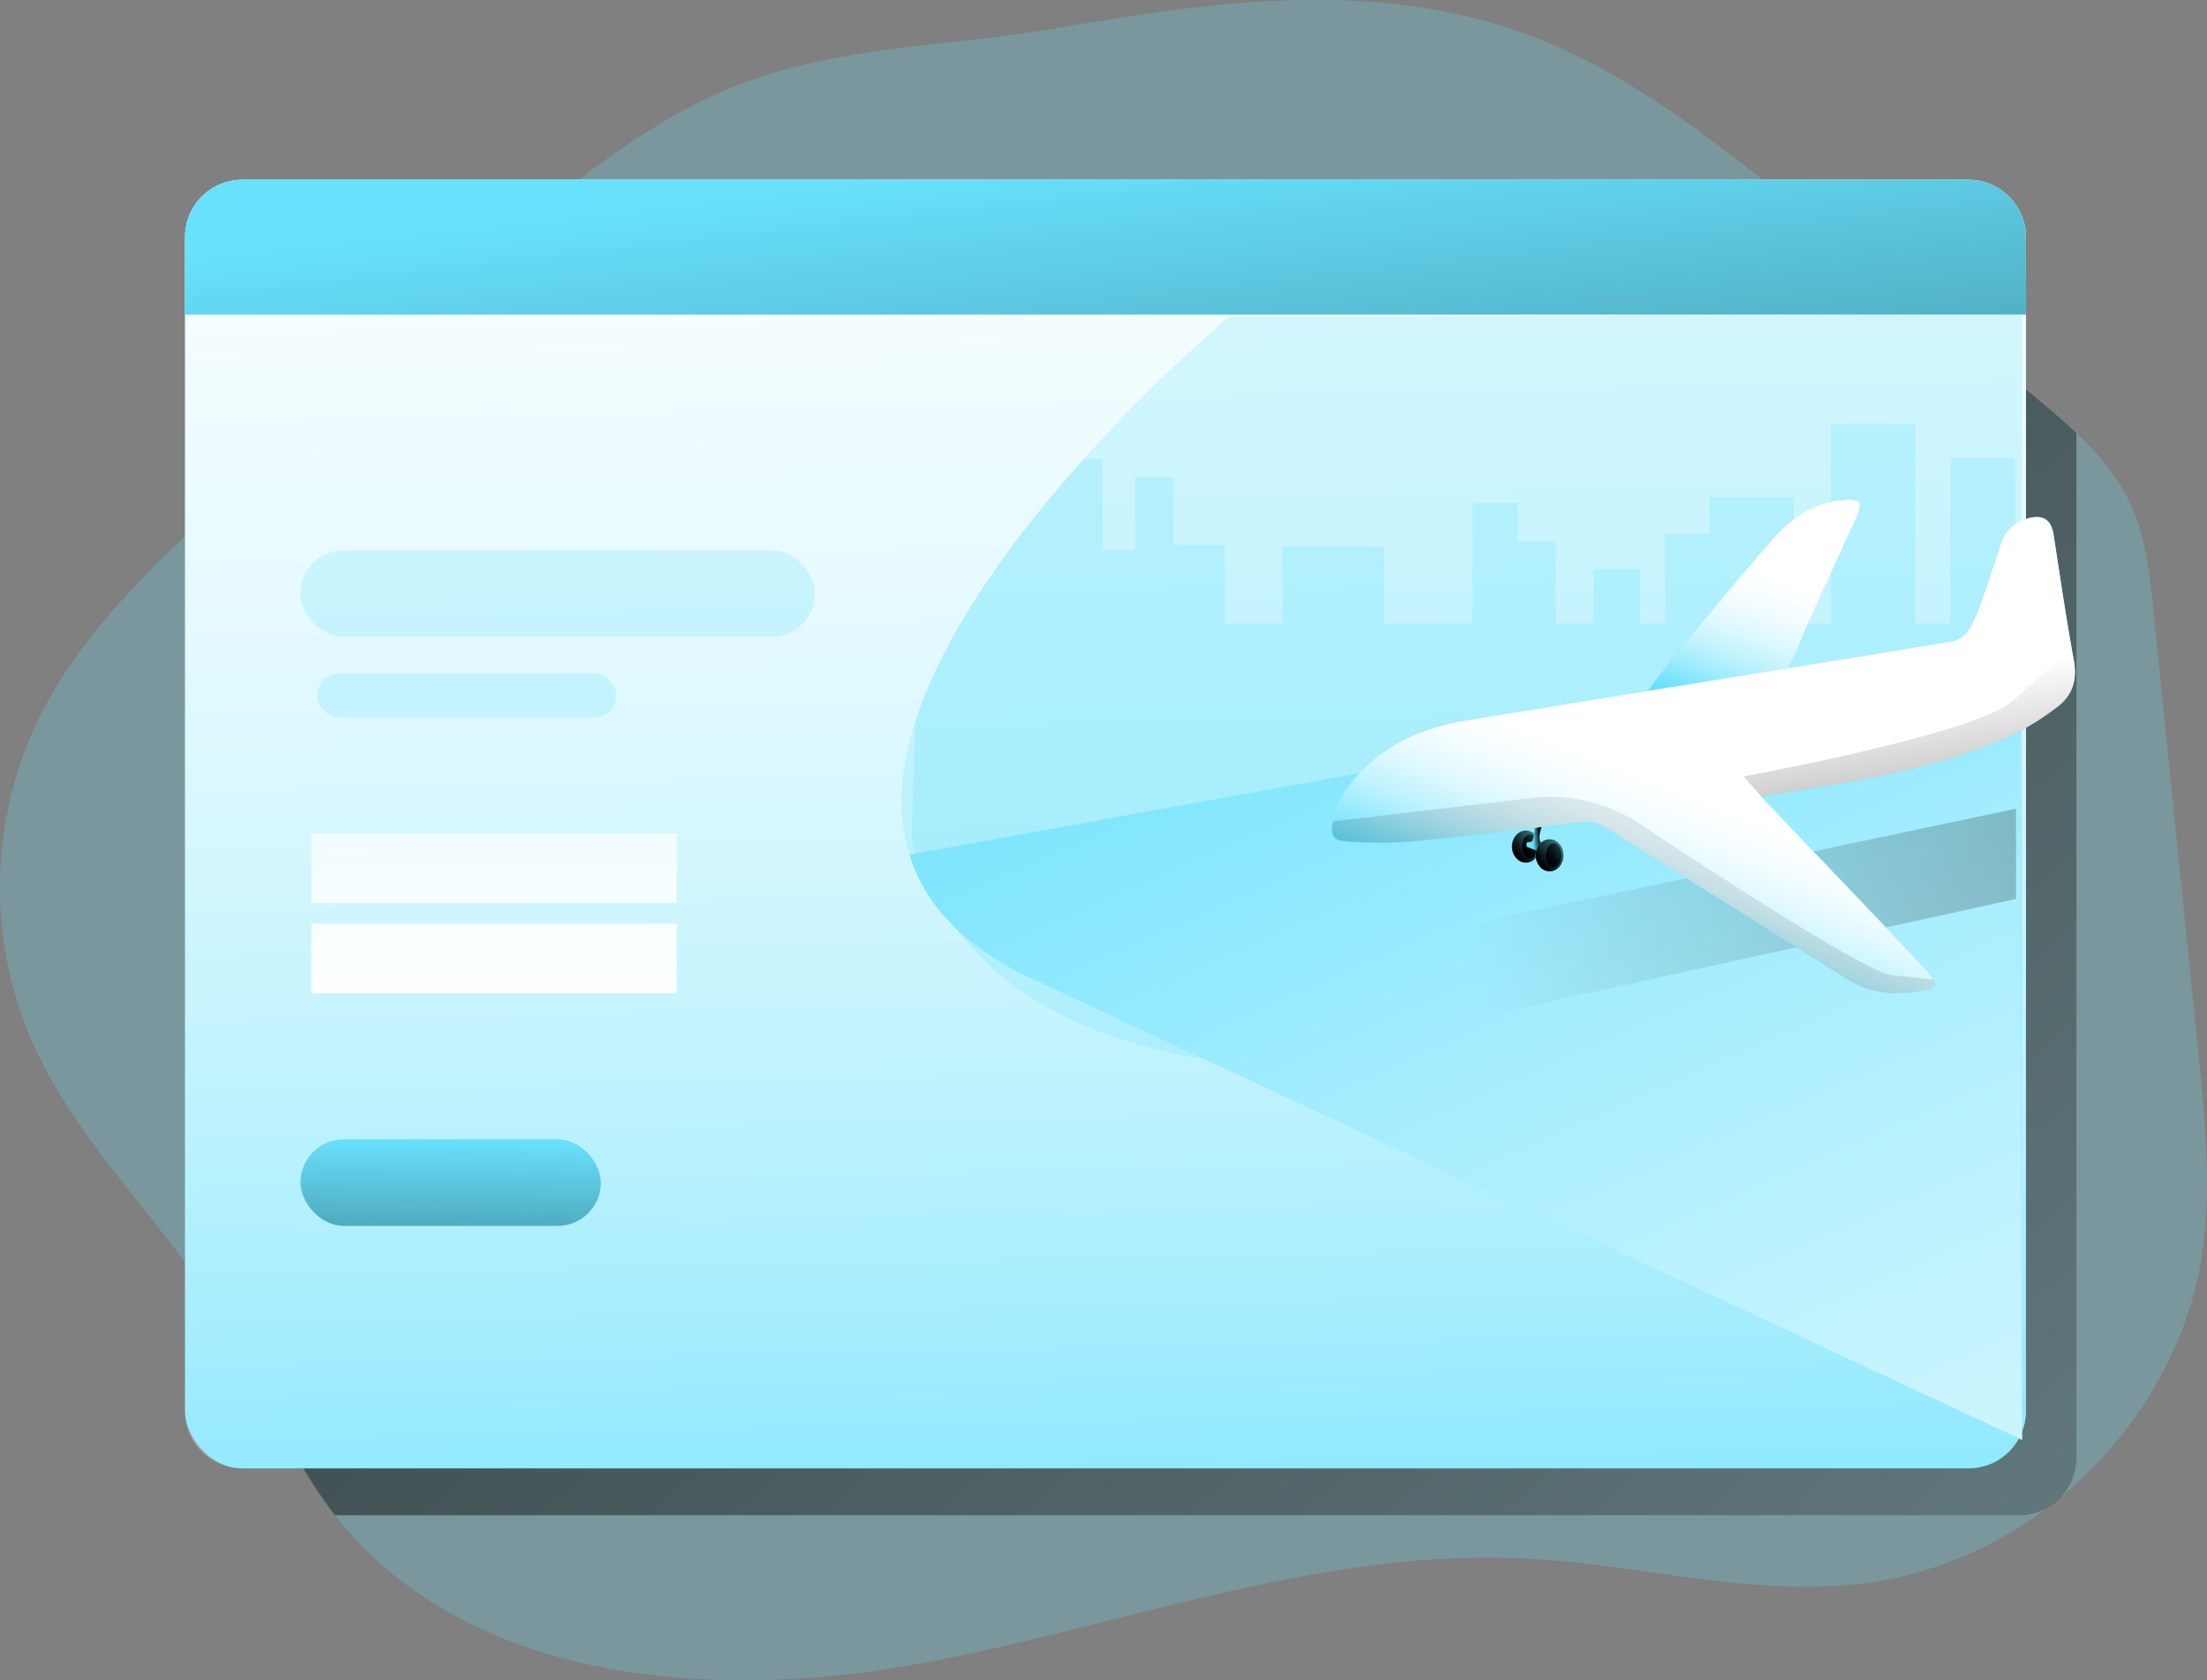 <svg viewBox="0 0 565.15 430.27" xmlns="http://www.w3.org/2000/svg" xmlns:xlink="http://www.w3.org/1999/xlink"><rect x="0" y="0" width="565.15" height="430.27" fill="#808080" stroke="none"/><linearGradient id="a" gradientUnits="userSpaceOnUse" x1="100.96" x2="99.57" y1="162.28" y2="95.4"><stop offset="0" stop-color="#fff" stop-opacity="0"/><stop offset=".13" stop-color="#fff" stop-opacity=".23"/><stop offset=".23" stop-color="#fff" stop-opacity=".41"/><stop offset=".35" stop-color="#fff" stop-opacity=".59"/><stop offset=".48" stop-color="#fff" stop-opacity=".74"/><stop offset=".6" stop-color="#fff" stop-opacity=".85"/><stop offset=".72" stop-color="#fff" stop-opacity=".93"/><stop offset=".84" stop-color="#fff" stop-opacity=".98"/><stop offset=".95" stop-color="#fff"/></linearGradient><linearGradient id="b" gradientUnits="userSpaceOnUse" x1="638.59" x2="-187.08" y1="668.5" y2="-295.71"><stop offset="0" stop-color="#010101" stop-opacity="0"/><stop offset=".95" stop-color="#010101"/></linearGradient><linearGradient id="c" x1="291.6" x2="280.52" xlink:href="#a" y1="496.27" y2="-35.67"/><linearGradient id="d" x1="283" x2="319.94" xlink:href="#b" y1="77.35" y2="406.14"/><linearGradient id="e" x1="115.57" x2="114.03" xlink:href="#b" y1="291.83" y2="388.81"/><linearGradient id="f" x1="339.06" x2="646.61" xlink:href="#a" y1="141.94" y2="840.16"/><linearGradient id="g" x1="377.18" x2="1048.62" xlink:href="#b" y1="246.37" y2="130"/><linearGradient id="h" x1="125.83" x2="127.21" xlink:href="#a" y1="168.66" y2="279.03"/><linearGradient id="i" x1="125.54" x2="126.92" xlink:href="#a" y1="168.66" y2="279.03"/><linearGradient id="j" x1="398.71" x2="387.9" xlink:href="#b" y1="210.72" y2="218.95"/><linearGradient id="k" x1="396.94" x2="389.93" xlink:href="#b" y1="212.85" y2="218.18"/><linearGradient id="l" x1="395.87" x2="397.92" xlink:href="#b" y1="253.16" y2="252.97"/><linearGradient id="m" x1="442.16" x2="455.62" xlink:href="#a" y1="218.58" y2="181.11"/><linearGradient id="n" x1="418.96" x2="436.91" xlink:href="#a" y1="281.96" y2="236.69"/><linearGradient id="o" x1="439.94" x2="281.5" xlink:href="#b" y1="218.27" y2="660.03"/><linearGradient id="p" x1="490.66" x2="511.15" xlink:href="#b" y1="211.97" y2="346.61"/><linearGradient id="q" x1="404.79" x2="393.98" xlink:href="#b" y1="212.95" y2="221.17"/><linearGradient id="r" x1="403.01" x2="396.01" xlink:href="#b" y1="215.07" y2="220.41"/><path d="m567.12 359.74c-3.81 23.91-17.19 45.75-35.82 61.2-1.3 1.06-2.59 2.06-3.91 3.06 0 0-.06 0-.09.06a98.08 98.08 0 0 1 -44.12 18.83c-29.46 4.4-59.14-4.46-88.86-6-53.27-2.79-104.61 17.78-157.09 27.19s-114.23 4.13-147.51-37.56c-.2-.23-.36-.46-.56-.72-10.53-13.48-17.16-29.52-25.49-44.55q-2.16-3.93-4.46-7.7c-14.76-23.92-36.44-43.5-47.73-69.22a99.12 99.12 0 0 1 1.12-81.08c10.63-22.51 29.32-40 47.56-56.95 1.18-1.08 2.33-2.16 3.51-3.25q23.47-21.8 47-43.59c8.62-8 17.25-16 26.21-23.62 11.87-10.2 24.2-19.71 37.65-27.62 32.78-19.35 63.94-17.15 99.53-23.22 41.14-7 83.26-13.09 123.27 2.76 23.36 9.22 43.4 25 63.08 40.51l9.59 7.57c18 14.21 36 28.44 53.7 42.94 3.87 3.18 7.77 6.43 11.41 9.91 5.64 5.38 10.66 11.31 13.88 18.37 3.87 8.43 4.85 17.84 5.8 27.06q5.76 57 11.58 114c1.7 17.17 3.44 34.56.75 51.62z" fill="#68e1fd" opacity=".24" transform="translate(-3.36 -37.8)"/><path d="m136.89 95.84c-9 7.61-17.59 15.65-26.21 23.62q-23.48 21.8-47 43.59v-52.51a14.67 14.67 0 0 1 14.7-14.7z" fill="url(#a)" transform="translate(-3.36 -37.8)"/><path d="m535.07 148.69v262.41a14.65 14.65 0 0 1 -3.77 9.84 15.24 15.24 0 0 1 -3.91 3.09s-.06 0-.09.06a14.83 14.83 0 0 1 -6.92 1.71h-431.22c-10.53-13.48-17.16-29.52-25.49-44.55v-218.2q23.47-21.8 47-43.59c8.62-8 17.25-16 26.21-23.62h333.12c18 14.21 36 28.44 53.7 42.94 3.83 3.22 7.73 6.43 11.37 9.91z" fill="url(#b)" transform="translate(-3.36 -37.8)"/><rect fill="#68e1fd" height="329.98" rx="14.69" width="471.4" x="47.38" y="46.02"/><path d="m522.15 98.53v300.57a14.7 14.7 0 0 1 -14.7 14.69h-442a14.67 14.67 0 0 1 -14.7-14.69v-300.57a14.67 14.67 0 0 1 14.69-14.69h442a14.7 14.7 0 0 1 14.71 14.69z" fill="url(#c)" transform="translate(-3.36 -37.8)"/><path d="m522.15 98.53v19.82h-471.4v-19.82a14.67 14.67 0 0 1 14.69-14.69h442a14.7 14.7 0 0 1 14.71 14.69z" fill="#68e1fd" opacity=".24" transform="translate(-3.36 -37.8)"/><path d="m522.15 98.53v19.82h-471.4v-19.82a14.67 14.67 0 0 1 14.69-14.69h442a14.7 14.7 0 0 1 14.71 14.69z" fill="#68e1fd" transform="translate(-3.36 -37.8)"/><path d="m522.15 98.53v19.82h-471.4v-19.82a14.67 14.67 0 0 1 14.69-14.69h442a14.7 14.7 0 0 1 14.71 14.69z" fill="url(#d)" transform="translate(-3.36 -37.8)"/><rect fill="#68e1fd" height="22.17" opacity=".24" rx="11.08" width="131.76" x="76.94" y="140.89"/><rect fill="#68e1fd" height="22.17" rx="11.08" width="76.92" x="76.94" y="291.74"/><rect fill="url(#e)" height="22.17" rx="11.08" width="76.92" x="76.94" y="291.74"/><rect fill="#68e1fd" height="11.25" opacity=".24" rx="5.62" width="76.53" x="81.25" y="172.44"/><path d="m521.16 118.35v288.16h-.1s0 0-.06 0a2.63 2.63 0 0 0 -.43-.23c-1.08-.5-3.57-1.64-7.28-3.38-.43-.2-.85-.4-1.31-.59l-2.23-1.05c-.53-.23-1.05-.49-1.58-.72-4.43-2.07-9.87-4.6-16.1-7.52-1.91-.88-3.87-1.8-5.94-2.78l-71.25-33.24c-1.44-.65-2.85-1.34-4.29-2-2.23-1.05-4.5-2.1-6.76-3.15-2.07-1-4.17-1.93-6.27-2.92q-8.31-3.88-16.59-7.74c-1.71-.78-3.45-1.57-5.15-2.39-2.89-1.35-5.74-2.69-8.6-4-1-.5-2.06-1-3.11-1.45l-2.92-1.35c-1.87-.86-3.71-1.71-5.55-2.6-8.26-3.83-16.3-7.57-23.91-11.15-1.71-.75-3.38-1.54-5.05-2.33-5-2.33-9.84-4.59-14.4-6.72-2.27-1.05-4.43-2.07-6.56-3.05l-3.72-1.72-2.26-1.05-2.23-1.05-3.51-1.64c-3.21-1.51-6.2-2.88-9-4.16-.82-.4-1.61-.76-2.37-1.12-2.42-1.15-4.62-2.16-6.56-3.08-.65-.26-1.24-.56-1.83-.82-2.66-1.25-4.73-2.2-6.07-2.82a8.43 8.43 0 0 0 -.79-.4c-1.11-.52-2.2-1.05-3.25-1.6-1.9-1-3.7-2-5.38-3-.75-.46-1.5-.95-2.23-1.45a1.64 1.64 0 0 1 -.42-.26c-.63-.42-1.25-.88-1.87-1.34a35.61 35.61 0 0 1 -2.86-2.2c-.62-.53-1.24-1.05-1.83-1.58 0 0-.07 0-.1-.09-.62-.56-1.25-1.15-1.84-1.74 0 0 0 0-.06-.07-.73-.69-1.38-1.41-2-2.1s-1.28-1.44-1.83-2.16-1.15-1.48-1.68-2.23-1.05-1.51-1.51-2.27-.91-1.54-1.31-2.32a41.82 41.82 0 0 1 -3-7.22c-3.22-10.53-2.27-22 1.44-33.75a5.1 5.1 0 0 1 .2-.63c7.54-23.42 25.78-47.72 42.93-66.88a405.84 405.84 0 0 1 37.22-36.4z" fill="#68e1fd" opacity=".24" transform="translate(-3.36 -37.8)"/><path d="m521.16 173v129.2a.93.93 0 0 1 -.33 0c-.32.06-.65.09-1 .13-16.27 1.31-32.44-3.81-48.74-3.61-12.57.1-24.83 3.35-37.14 5.94a364 364 0 0 1 -99.22 6.95c-7.48-.52-15-1.28-22.47-2.49-15.49-2.53-30.58-7-43.86-15.26a76.38 76.38 0 0 1 -20.71-18.86s0 0-.06-.07c-.89-1.18-1.74-2.36-2.53-3.57a62.29 62.29 0 0 1 -7.28-15c-.36-1.08-.69-2.16-1-3.28l.89-30.17a5.1 5.1 0 0 1 .2-.63c7.54-23.42 25.78-47.72 42.93-66.88h4.83v23.2h8.33v-18.6h9.84v17.29h13.16v20.21h14.83v-19.72h25.91v19.72h22.67v-31h11.59v10h9.71v21h9.71v-14h11.87v14h6.5v-23h11.32v-9.38h21.58v32.38h9.54v-51.11h21.59v51.11h9v-42.45h16.56v18z" fill="#68e1fd" opacity=".24" transform="translate(-3.36 -37.8)"/><path d="m521.16 406.51s-235.71-109.79-253.69-118.22-27.42-19.29-31.19-31.65l284.26-51.47z" fill="#68e1fd" transform="translate(-3.36 -37.8)"/><path d="m521.16 406.51s-235.71-109.79-253.69-118.22-27.42-19.29-31.19-31.65l284.26-51.47z" fill="url(#f)" transform="translate(-3.36 -37.8)"/><path d="m327.84 246.8 188.41-39.72v23.09l-155.16 34.17z" fill="url(#g)"/><path d="m79.71 213.39h93.59v17.86h-93.59z" fill="url(#h)"/><path d="m79.71 236.48h93.59v17.86h-93.59z" fill="url(#i)"/><ellipse cx="390.72" cy="216.79" fill="#68e1fd" rx="3.55" ry="4.11"/><ellipse cx="390.73" cy="216.79" fill="url(#j)" rx="3.55" ry="4.11"/><ellipse cx="391.76" cy="216.78" fill="url(#k)" rx="1.97" ry="3.09"/><g transform="translate(-3.36 -37.8)"><path d="m398.35 249s-1.68 3.62-.11 5a14.62 14.62 0 0 0 2.27 1.72l-.69 1-5.42-2.05s-.44-.81.11-1.25c0 0 .88.19 1.25-.36a20.07 20.07 0 0 0 .73-3.84z" fill="#68e1fd"/><path d="m398.35 249s-1.68 3.62-.11 5a14.62 14.62 0 0 0 2.27 1.72l-.69 1-5.42-2.05s-.44-.81.11-1.25c0 0 .88.19 1.25-.36a20.07 20.07 0 0 0 .73-3.84z" fill="url(#l)"/><path d="m423.31 217.34c7.92-1.17 18.13-3.14 25.58-4.24 2.26-.33 7.61-.6 9.88-.77 1.71-.12 6.57-12.64 7.27-14.19 4.16-9.26 8.41-18.48 12.63-27.71.13-.28.29-.56.4-.85 1.2-3.36.54-3.92-3-3.78-8.07.33-14 4.58-19 10.28-8 9.13-15.64 18.52-23.44 27.8-.07.17-9.97 12.86-10.32 13.46z" fill="#68e1fd"/><path d="m423.31 217.34c7.92-1.17 18.13-3.14 25.58-4.24 2.26-.33 7.61-.6 9.88-.77 1.71-.12 6.57-12.64 7.27-14.19 4.16-9.26 8.41-18.48 12.63-27.71.13-.28.29-.56.4-.85 1.2-3.36.54-3.92-3-3.78-8.07.33-14 4.58-19 10.28-8 9.13-15.64 18.52-23.44 27.8-.07.17-9.97 12.86-10.32 13.46z" fill="url(#m)"/><path d="m454.37 241.75c6.32-1 12.22-1.88 18.08-2.91 15.53-2.72 31-5.93 45.42-12.48a67.18 67.18 0 0 0 12.24-7.5c3.84-2.87 5.24-6.84 4.3-11.9-2-10.67-3.49-21.43-5.17-32.15-.61-3.89-2.7-5.3-6.49-4.25-3.22.9-5.67 2.72-6.79 6-1.83 5.37-3.58 10.77-5.46 16.11a41 41 0 0 1 -2.5 5.83 7.33 7.33 0 0 1 -5.64 3.79q-61.26 9.89-122.52 19.84c-10.36 1.67-19.81 5.18-27.35 12.76-3.71 3.73-6.69 8-7.74 13.27-.73 3.69 0 4.94 3.76 5.13a112.32 112.32 0 0 0 16.51 0c14.56-1.42 29.08-3.22 43.61-5a8 8 0 0 1 5.71 1.26c20.62 13 41.32 25.92 61.95 38.92 6.69 4.22 13.79 4.34 21.17 2.57 1.31-.31 1.71-1.2 1-2.29a20.8 20.8 0 0 0 -2.69-3.56q-19.77-20.69-39.54-41.36c-.54-.56-1.04-1.16-1.86-2.08z" fill="#68e1fd"/><path d="m530.09 218.86a64.92 64.92 0 0 1 -12.22 7.49c-14.47 6.57-29.9 9.77-45.41 12.47-5.86 1-11.76 1.92-18.08 2.91.83.92 1.33 1.54 1.87 2.08 13.18 13.81 26.36 27.57 39.5 41.42a20.25 20.25 0 0 1 2.7 3.53c.67 1.08.25 2-1 2.29-7.36 1.79-14.47 1.66-21.16-2.58-20.63-13-41.33-25.86-62-38.92a8.19 8.19 0 0 0 -5.7-1.25c-14.55 1.75-29.06 3.54-43.61 4.95a109.61 109.61 0 0 1 -16.51 0c-3.78-.2-4.49-1.45-3.78-5.11 1.08-5.32 4-9.56 7.73-13.27 7.57-7.6 17-11.1 27.36-12.76q61.31-9.92 122.54-19.88a7.11 7.11 0 0 0 5.61-3.78 38.63 38.63 0 0 0 2.58-5.82c1.87-5.37 3.62-10.73 5.45-16.13 1.12-3.25 3.57-5.08 6.77-6 3.83-1 5.91.37 6.49 4.24 1.5 9.52 2.87 19.08 4.57 28.61.17 1.2.42 2.37.63 3.57.91 5.08-.42 9.08-4.33 11.94z" fill="url(#n)"/><path d="m497.41 291.05c-7.36 1.79-14.47 1.66-21.16-2.58-20.63-13-41.33-25.86-62-38.92a8.19 8.19 0 0 0 -5.7-1.25c-14.55 1.75-29.06 3.54-43.61 4.95a109.61 109.61 0 0 1 -16.51 0c-3.78-.2-4.49-1.45-3.78-5.11l50.94-6a41.34 41.34 0 0 1 22.88 3.89l2.81 1.36s58.54 39.42 66.74 40.17 10.39 1.12 10.39 1.12c.71 1.16.29 2.08-1 2.37z" fill="url(#o)"/><path d="m530.09 218.86a64.92 64.92 0 0 1 -12.22 7.49c-14.47 6.57-29.9 9.77-45.41 12.47-5.86 1-11.76 1.92-18.08 2.91l-4.5-5.11s59.12-10.81 68.82-19.29c8.82-7.74 14.22-13.06 15.09-13.93.17 1.2.42 2.37.63 3.57.91 5.03-.42 9.03-4.33 11.89z" fill="url(#p)"/></g><ellipse cx="396.8" cy="219.02" fill="#68e1fd" rx="3.55" ry="4.11"/><ellipse cx="396.81" cy="219.02" fill="url(#q)" rx="3.55" ry="4.11"/><ellipse cx="397.84" cy="219.01" fill="url(#r)" rx="1.97" ry="3.09"/></svg>